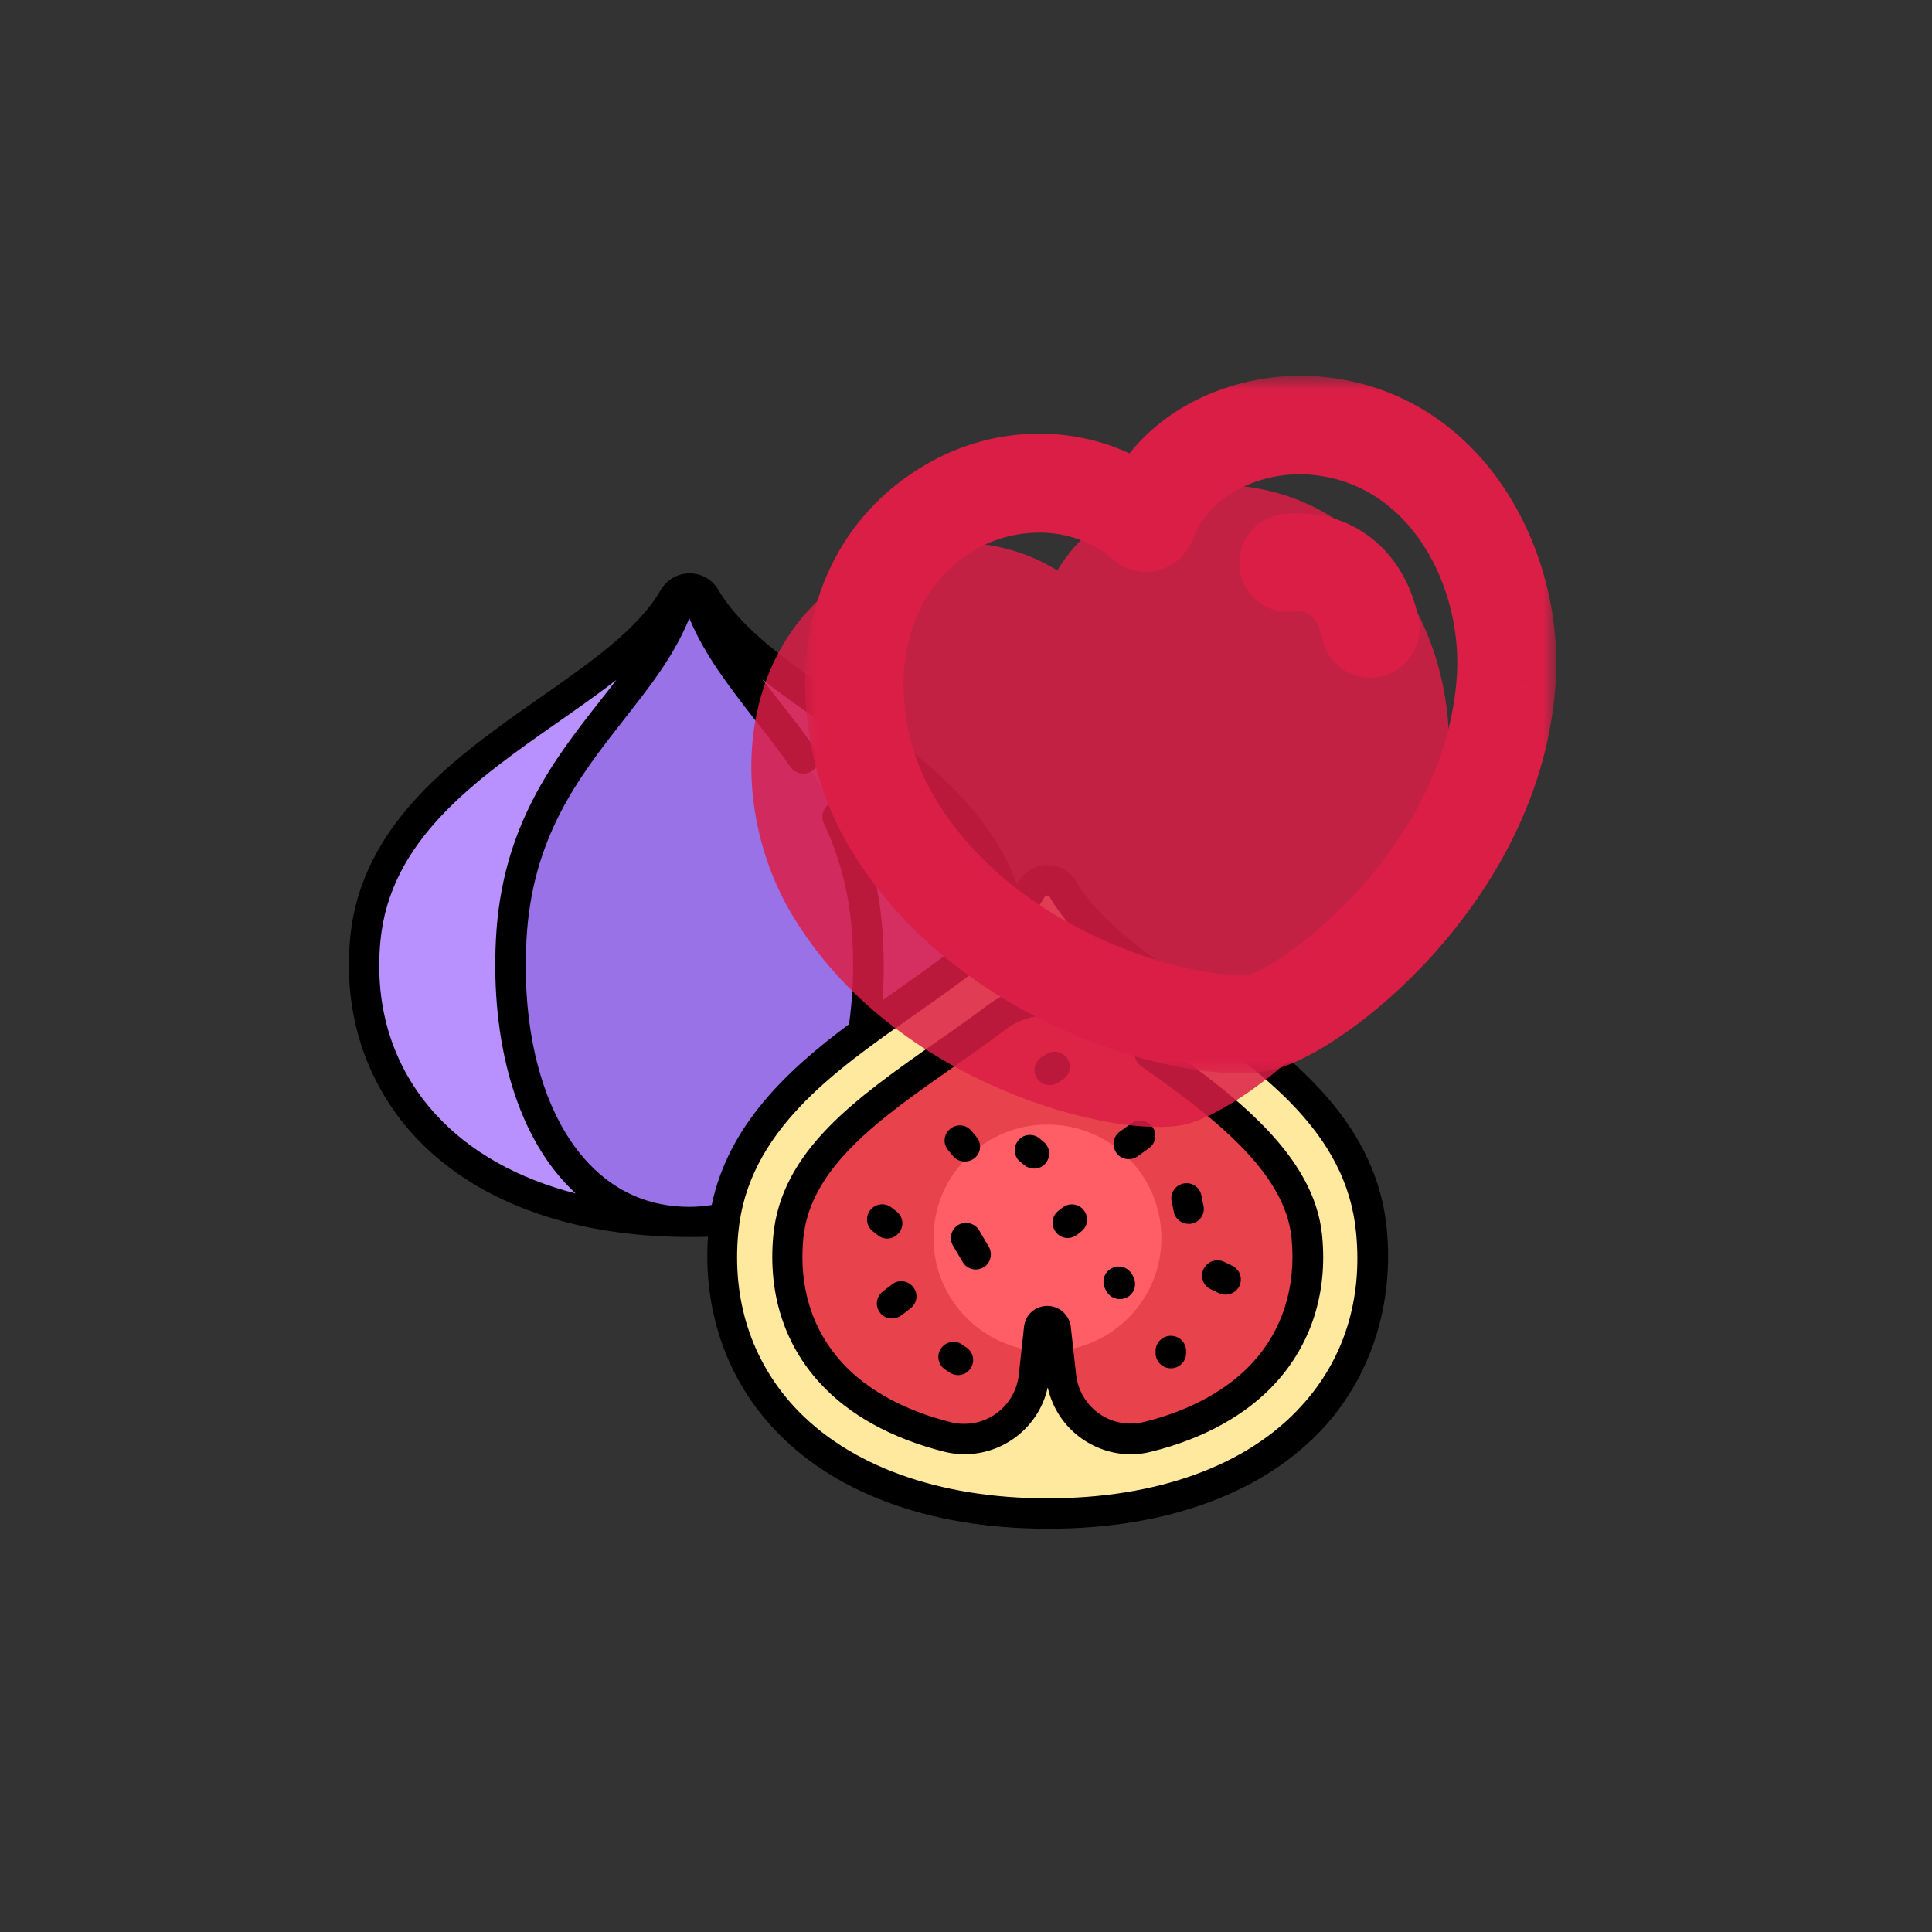 <svg width="72" height="72" viewBox="0 0 72 72" fill="none" xmlns="http://www.w3.org/2000/svg">
<rect x="0" y="0" width="72" height="72" fill="#333333" stroke="none"/>
<path d="M25.111 22.326C25.375 21.866 26.023 21.866 26.287 22.326C28.631 26.369 37.162 28.518 37.78 35.072C38.319 40.854 33.965 45.592 25.699 45.592C17.433 45.592 13.069 40.854 13.618 35.072C14.226 28.518 22.767 26.36 25.111 22.326Z" fill="#B891FF"/>
<path d="M25.111 22.326C22.767 26.36 14.226 28.518 13.608 35.072C13.069 40.854 17.423 45.592 25.689 45.592V21.984C25.464 21.984 25.238 22.091 25.111 22.326Z" fill="#B891FF"/>
<path d="M25.375 22.326C25.522 21.866 25.875 21.866 26.022 22.326C27.307 26.369 32.004 28.518 32.347 35.072C32.642 40.854 30.249 45.592 25.699 45.592C21.149 45.592 18.756 40.854 19.05 35.072C19.384 28.518 24.081 26.36 25.375 22.326Z" fill="#9972E8"/>
<path d="M38.447 33.148C38.712 32.689 39.359 32.689 39.623 33.148C41.967 37.192 50.498 39.34 51.116 45.894C51.656 51.677 47.302 56.414 39.035 56.414C30.769 56.414 26.405 51.677 26.954 45.894C27.572 39.34 36.103 37.182 38.447 33.148Z" fill="#FFE99E"/>
<path d="M48.704 46.119C48.429 43.199 45.733 41.313 42.879 39.311C42.212 38.842 41.565 38.383 40.938 37.914C40.369 37.485 39.702 37.27 39.025 37.27C38.349 37.27 37.682 37.485 37.113 37.914C36.495 38.383 35.838 38.842 35.172 39.311C32.318 41.313 29.621 43.199 29.347 46.119C29.16 48.082 29.71 49.831 30.935 51.169C31.965 52.292 33.456 53.103 35.279 53.562C36.809 53.943 38.329 52.878 38.496 51.315L38.692 49.518C38.712 49.333 38.859 49.245 38.996 49.245C39.143 49.245 39.28 49.333 39.31 49.518L39.506 51.315C39.682 52.878 41.193 53.943 42.722 53.562C44.546 53.112 46.037 52.302 47.066 51.169C48.341 49.831 48.89 48.082 48.704 46.119Z" fill="#E8434C"/>
<path d="M43.281 46.139C43.281 43.804 41.379 41.909 39.035 41.909C36.691 41.909 34.789 43.804 34.789 46.139C34.789 48.336 36.476 50.143 38.633 50.348L38.721 49.518C38.741 49.333 38.888 49.245 39.035 49.245C39.182 49.245 39.319 49.333 39.339 49.518L39.427 50.348C41.594 50.143 43.281 48.346 43.281 46.139Z" fill="#FF5E67"/>
<path d="M51.685 45.836C51.283 41.548 47.733 39.057 44.605 36.869C42.732 35.551 40.957 34.31 40.114 32.865C39.888 32.474 39.486 32.239 39.035 32.239C38.584 32.239 38.182 32.474 37.956 32.865C37.937 32.894 37.917 32.933 37.898 32.962C36.77 29.856 33.858 27.815 31.269 25.998C29.396 24.68 27.621 23.439 26.778 21.994C26.552 21.603 26.15 21.368 25.699 21.368C25.248 21.368 24.846 21.603 24.62 21.994C23.787 23.439 22.012 24.68 20.129 25.998C17.001 28.186 13.451 30.677 13.049 34.965C12.784 37.748 13.628 40.346 15.412 42.3C16.511 43.501 17.933 44.439 19.639 45.084C21.414 45.758 23.453 46.099 25.709 46.099C25.934 46.099 26.16 46.099 26.385 46.09C26.199 48.776 27.042 51.286 28.768 53.171C29.866 54.373 31.288 55.31 32.995 55.955C34.77 56.629 36.809 56.971 39.065 56.971C41.32 56.971 43.36 56.629 45.135 55.955C46.841 55.31 48.263 54.373 49.361 53.171C51.106 51.227 51.94 48.62 51.685 45.836ZM16.246 41.538C14.657 39.809 13.941 37.563 14.177 35.072C14.53 31.302 17.707 29.075 20.776 26.926C21.541 26.389 22.287 25.871 22.973 25.334C22.777 25.598 22.571 25.852 22.365 26.115C20.649 28.303 18.698 30.784 18.482 34.994C18.286 38.842 19.247 42.183 21.129 44.156C21.237 44.263 21.345 44.371 21.453 44.478C19.296 43.921 17.511 42.925 16.246 41.538ZM25.699 44.976C24.228 44.976 22.973 44.439 21.953 43.374C20.286 41.626 19.433 38.588 19.619 35.053C19.815 31.204 21.571 28.967 23.257 26.809C24.218 25.588 25.13 24.426 25.689 23.039C26.258 24.416 27.17 25.578 28.121 26.809C28.572 27.375 29.033 27.971 29.465 28.587C29.641 28.84 29.994 28.909 30.259 28.733C30.514 28.557 30.582 28.206 30.406 27.942C29.955 27.297 29.484 26.692 29.023 26.106C28.817 25.842 28.611 25.578 28.415 25.324C29.102 25.861 29.847 26.389 30.612 26.916C33.387 28.86 36.26 30.882 37.035 34.047C36.103 35.014 34.809 35.922 33.465 36.869C33.269 37.006 33.083 37.143 32.887 37.279C32.946 36.537 32.946 35.775 32.906 34.994C32.818 33.265 32.436 31.702 31.73 30.198C31.592 29.915 31.259 29.798 30.975 29.925C30.69 30.061 30.573 30.393 30.7 30.677C31.337 32.034 31.69 33.47 31.769 35.043C31.828 36.127 31.779 37.182 31.641 38.168C29.317 39.897 27.14 41.948 26.523 44.908C26.258 44.947 25.983 44.976 25.699 44.976ZM48.488 52.409C46.468 54.627 43.105 55.838 39.035 55.838C34.966 55.838 31.612 54.617 29.582 52.409C27.994 50.671 27.278 48.434 27.513 45.943C27.866 42.173 31.043 39.946 34.112 37.797C36.093 36.41 37.966 35.092 38.927 33.431C38.947 33.392 38.986 33.373 39.025 33.373C39.065 33.373 39.104 33.392 39.123 33.431C40.084 35.092 41.957 36.41 43.938 37.797C47.007 39.946 50.185 42.173 50.538 45.943C50.783 48.444 50.077 50.68 48.488 52.409Z" fill="black"/>
<path d="M43.183 38.813C42.928 38.637 42.575 38.696 42.389 38.95C42.212 39.204 42.271 39.555 42.526 39.731C45.144 41.577 47.9 43.648 48.135 46.158C48.302 47.955 47.802 49.557 46.684 50.778C45.742 51.804 44.34 52.575 42.624 52.995C42.055 53.132 41.457 53.025 40.977 52.693C40.486 52.351 40.172 51.823 40.104 51.237L39.908 49.469C39.859 49.01 39.476 48.659 39.015 48.668C38.564 48.678 38.211 49.001 38.162 49.45L37.966 51.247C37.898 51.833 37.584 52.361 37.093 52.702C36.613 53.034 36.015 53.142 35.446 53.005C33.72 52.575 32.318 51.804 31.386 50.788C30.268 49.567 29.768 47.975 29.935 46.168C30.18 43.511 32.779 41.694 35.525 39.77C36.201 39.292 36.848 38.842 37.476 38.364C38.398 37.67 39.672 37.67 40.594 38.354C40.839 38.539 41.192 38.51 41.389 38.276C41.594 38.022 41.555 37.66 41.3 37.465C39.976 36.459 38.123 36.459 36.799 37.465C36.191 37.924 35.554 38.373 34.877 38.842C31.916 40.923 29.111 42.876 28.817 46.06C28.621 48.19 29.219 50.085 30.553 51.54C31.641 52.732 33.24 53.611 35.181 54.099C36.064 54.324 37.005 54.148 37.751 53.63C38.417 53.171 38.878 52.478 39.045 51.706C39.221 52.487 39.672 53.171 40.339 53.63C40.879 54.001 41.506 54.197 42.144 54.197C42.398 54.197 42.654 54.167 42.908 54.099C44.85 53.62 46.448 52.732 47.537 51.54C48.87 50.075 49.478 48.18 49.273 46.06C48.988 43.052 46.017 40.815 43.183 38.813Z" fill="black"/>
<path d="M33.24 49.137C33.357 49.137 33.485 49.098 33.593 49.02L33.936 48.756C34.181 48.561 34.23 48.209 34.034 47.965C33.838 47.721 33.485 47.672 33.24 47.867L32.897 48.131C32.651 48.327 32.602 48.678 32.798 48.922C32.897 49.059 33.063 49.137 33.24 49.137Z" fill="black"/>
<path d="M33.504 45.943C33.701 45.699 33.661 45.347 33.416 45.152L33.23 45.006C32.985 44.81 32.632 44.849 32.436 45.093C32.239 45.338 32.279 45.689 32.524 45.885L32.71 46.031C32.818 46.119 32.936 46.158 33.063 46.158C33.23 46.158 33.387 46.08 33.504 45.943Z" fill="black"/>
<path d="M35.956 43.286C36.084 43.286 36.211 43.247 36.319 43.16C36.564 42.964 36.593 42.603 36.388 42.368L36.201 42.144C36.005 41.9 35.642 41.87 35.407 42.075C35.162 42.271 35.132 42.632 35.338 42.867L35.525 43.091C35.632 43.218 35.789 43.286 35.956 43.286Z" fill="black"/>
<path d="M39.408 40.356L39.594 40.239C39.859 40.083 39.947 39.731 39.79 39.467C39.633 39.204 39.28 39.116 39.016 39.272L38.829 39.389C38.565 39.545 38.476 39.897 38.633 40.161C38.741 40.337 38.927 40.434 39.123 40.434C39.212 40.444 39.31 40.415 39.408 40.356Z" fill="black"/>
<path d="M41.604 42.964C41.712 43.12 41.889 43.199 42.065 43.199C42.183 43.199 42.301 43.16 42.399 43.091L42.82 42.788C43.075 42.603 43.134 42.251 42.948 41.997C42.761 41.743 42.408 41.685 42.154 41.87L41.732 42.173C41.477 42.359 41.428 42.71 41.604 42.964Z" fill="black"/>
<path d="M44.772 44.547C44.713 44.244 44.409 44.039 44.105 44.107C43.801 44.166 43.595 44.468 43.664 44.771L43.742 45.152C43.791 45.426 44.036 45.611 44.301 45.611C44.34 45.611 44.38 45.611 44.409 45.601C44.713 45.543 44.919 45.24 44.85 44.937L44.772 44.547Z" fill="black"/>
<path d="M45.115 48.043L45.419 48.19C45.497 48.229 45.586 48.248 45.674 48.248C45.88 48.248 46.086 48.131 46.184 47.936C46.321 47.653 46.213 47.32 45.929 47.174L45.625 47.027C45.34 46.891 45.007 46.998 44.86 47.281C44.713 47.565 44.831 47.907 45.115 48.043Z" fill="black"/>
<path d="M43.065 50.348V50.426C43.065 50.739 43.32 50.993 43.634 50.993C43.948 50.993 44.203 50.739 44.203 50.426V50.348C44.203 50.036 43.948 49.782 43.634 49.782C43.32 49.782 43.065 50.036 43.065 50.348Z" fill="black"/>
<path d="M36.652 47.233C36.917 47.076 37.005 46.725 36.848 46.461L36.486 45.846C36.329 45.582 35.976 45.494 35.711 45.65C35.446 45.806 35.358 46.158 35.515 46.422L35.878 47.037C35.985 47.213 36.172 47.311 36.368 47.311C36.456 47.311 36.554 47.281 36.652 47.233Z" fill="black"/>
<path d="M39.79 46.139C39.908 46.139 40.026 46.099 40.133 46.021L40.281 45.904C40.535 45.719 40.584 45.367 40.398 45.113C40.212 44.859 39.859 44.81 39.604 44.996L39.457 45.113C39.202 45.299 39.153 45.65 39.339 45.904C39.447 46.06 39.623 46.139 39.79 46.139Z" fill="black"/>
<path d="M35.064 50.261C34.887 50.524 34.966 50.876 35.23 51.042L35.387 51.149C35.485 51.208 35.593 51.247 35.701 51.247C35.887 51.247 36.064 51.159 36.172 50.993C36.348 50.729 36.27 50.378 36.005 50.212L35.848 50.104C35.593 49.928 35.24 49.997 35.064 50.261Z" fill="black"/>
<path d="M38.721 42.407C38.466 42.222 38.113 42.271 37.927 42.525C37.741 42.779 37.79 43.13 38.045 43.316L38.192 43.433C38.29 43.511 38.417 43.55 38.535 43.55C38.712 43.55 38.878 43.472 38.986 43.326C39.172 43.072 39.123 42.72 38.868 42.534L38.721 42.407Z" fill="black"/>
<path d="M41.438 47.262C41.153 47.398 41.045 47.74 41.183 48.024L41.222 48.102C41.32 48.297 41.526 48.414 41.732 48.414C41.82 48.414 41.908 48.395 41.987 48.356C42.271 48.219 42.379 47.877 42.242 47.594L42.202 47.516C42.055 47.233 41.712 47.115 41.438 47.262Z" fill="black"/>
<path opacity="0.85" d="M44.153 41.909C41.604 42.477 33.314 40.443 29.516 34.087C27.086 30.019 27.344 23.947 32.005 21.239C34.355 19.87 37.211 19.899 39.403 21.258C40.871 18.814 43.786 17.895 46.106 18.1C51.501 18.579 54.377 23.947 53.961 28.651C53.623 32.708 51.471 35.896 49.726 37.852C47.654 40.159 45.353 41.636 44.153 41.909Z" fill="#DB1E46"/>
<mask id="path-23-outside-1_1_65" maskUnits="userSpaceOnUse" x="30" y="14.002" width="28" height="26" fill="black">
<rect fill="white" x="30" y="14.002" width="28" height="26"/>
<path fill-rule="evenodd" clip-rule="evenodd" d="M32.516 31.064C36.314 37.438 44.604 39.478 47.153 38.909C48.353 38.635 50.654 37.154 52.726 34.839C54.471 32.878 56.623 29.681 56.961 25.611C57.377 20.894 54.501 15.51 49.106 15.029C46.786 14.823 43.871 15.745 42.403 18.197C40.211 16.834 37.355 16.805 35.005 18.177C30.344 20.894 30.086 26.984 32.516 31.064ZM41.044 36.095C38.863 35.163 35.858 33.398 33.964 30.22C31.941 26.827 32.09 21.806 35.848 19.619C37.504 18.648 40.172 18.383 42.145 20.1C42.353 20.286 42.641 20.355 42.909 20.286C43.176 20.227 43.395 20.031 43.494 19.776C44.396 17.413 46.955 16.52 48.948 16.697C53.301 17.079 55.622 21.551 55.275 25.474C54.7 32.329 48.293 36.958 46.776 37.291C45.983 37.468 43.682 37.212 41.044 36.095ZM51.224 24.24C51.234 24.23 51.244 24.23 51.254 24.23C51.685 24.133 51.969 23.703 51.891 23.283C51.489 21.173 49.891 19.923 47.919 20.157C47.459 20.206 47.135 20.626 47.194 21.075C47.243 21.525 47.655 21.857 48.116 21.798C49.194 21.671 50.018 22.355 50.253 23.586C50.342 24.035 50.773 24.328 51.224 24.24Z"/>
</mask>
<path fill-rule="evenodd" clip-rule="evenodd" d="M32.516 31.064C36.314 37.438 44.604 39.478 47.153 38.909C48.353 38.635 50.654 37.154 52.726 34.839C54.471 32.878 56.623 29.681 56.961 25.611C57.377 20.894 54.501 15.51 49.106 15.029C46.786 14.823 43.871 15.745 42.403 18.197C40.211 16.834 37.355 16.805 35.005 18.177C30.344 20.894 30.086 26.984 32.516 31.064ZM41.044 36.095C38.863 35.163 35.858 33.398 33.964 30.22C31.941 26.827 32.09 21.806 35.848 19.619C37.504 18.648 40.172 18.383 42.145 20.1C42.353 20.286 42.641 20.355 42.909 20.286C43.176 20.227 43.395 20.031 43.494 19.776C44.396 17.413 46.955 16.52 48.948 16.697C53.301 17.079 55.622 21.551 55.275 25.474C54.7 32.329 48.293 36.958 46.776 37.291C45.983 37.468 43.682 37.212 41.044 36.095ZM51.224 24.24C51.234 24.23 51.244 24.23 51.254 24.23C51.685 24.133 51.969 23.703 51.891 23.283C51.489 21.173 49.891 19.923 47.919 20.157C47.459 20.206 47.135 20.626 47.194 21.075C47.243 21.525 47.655 21.857 48.116 21.798C49.194 21.671 50.018 22.355 50.253 23.586C50.342 24.035 50.773 24.328 51.224 24.24Z" fill="white"/>
<path d="M47.153 38.909L47.371 39.885L47.376 39.884L47.153 38.909ZM32.516 31.064L31.657 31.575L31.657 31.576L32.516 31.064ZM52.726 34.839L53.471 35.506L53.473 35.504L52.726 34.839ZM56.961 25.611L55.964 25.523L55.964 25.529L56.961 25.611ZM49.106 15.029L49.195 14.033L49.195 14.033L49.106 15.029ZM42.403 18.197L41.875 19.046L42.738 19.583L43.261 18.711L42.403 18.197ZM35.005 18.177L35.509 19.041L35.51 19.041L35.005 18.177ZM33.964 30.22L34.823 29.708L34.823 29.708L33.964 30.22ZM41.044 36.095L40.652 37.014L40.654 37.015L41.044 36.095ZM35.848 19.619L36.351 20.483L36.354 20.482L35.848 19.619ZM42.145 20.1L42.812 19.354L42.801 19.345L42.145 20.1ZM42.909 20.286L42.694 19.309L42.677 19.313L42.66 19.317L42.909 20.286ZM43.494 19.776L44.426 20.138L44.428 20.133L43.494 19.776ZM48.948 16.697L48.86 17.693L48.86 17.693L48.948 16.697ZM55.275 25.474L54.279 25.386L54.278 25.39L55.275 25.474ZM46.776 37.291L46.562 36.314L46.559 36.315L46.776 37.291ZM51.254 24.23V25.23H51.365L51.474 25.206L51.254 24.23ZM51.224 24.24L51.415 25.222L51.714 25.163L51.93 24.948L51.224 24.24ZM51.891 23.283L52.874 23.099L52.873 23.096L51.891 23.283ZM47.919 20.157L48.025 21.152L48.038 21.15L47.919 20.157ZM47.194 21.075L48.188 20.967L48.187 20.956L48.185 20.945L47.194 21.075ZM48.116 21.798L47.999 20.805L47.989 20.806L48.116 21.798ZM50.253 23.586L49.271 23.773L49.272 23.778L50.253 23.586ZM46.935 37.933C46.486 38.033 45.641 38.036 44.499 37.835C43.382 37.638 42.063 37.26 40.699 36.672C37.962 35.492 35.135 33.506 33.375 30.552L31.657 31.576C33.695 34.995 36.912 37.217 39.907 38.508C41.409 39.156 42.878 39.58 44.151 39.804C45.398 40.025 46.546 40.069 47.371 39.885L46.935 37.933ZM51.981 34.172C50.995 35.274 49.958 36.172 49.036 36.822C48.09 37.489 47.341 37.84 46.93 37.934L47.376 39.884C48.165 39.703 49.166 39.177 50.188 38.456C51.235 37.719 52.385 36.719 53.471 35.506L51.981 34.172ZM55.964 25.529C55.652 29.295 53.652 32.294 51.979 34.175L53.473 35.504C55.291 33.462 57.595 30.067 57.957 25.694L55.964 25.529ZM49.018 16.026C53.676 16.44 56.351 21.148 55.964 25.523L57.957 25.699C58.403 20.64 55.327 14.579 49.195 14.033L49.018 16.026ZM43.261 18.711C44.479 16.676 46.965 15.843 49.018 16.026L49.195 14.033C46.607 13.804 43.262 14.814 41.545 17.683L43.261 18.711ZM35.51 19.041C37.552 17.848 40.01 17.886 41.875 19.046L42.931 17.348C40.413 15.781 37.159 15.761 34.501 17.314L35.51 19.041ZM33.375 30.552C31.119 26.763 31.497 21.38 35.509 19.041L34.502 17.314C29.192 20.408 29.054 27.205 31.657 31.575L33.375 30.552ZM33.105 30.732C35.152 34.167 38.375 36.042 40.652 37.014L41.437 35.175C39.35 34.284 36.564 32.629 34.823 29.708L33.105 30.732ZM35.345 18.755C33.154 20.03 32.033 22.132 31.746 24.338C31.462 26.525 31.985 28.853 33.105 30.732L34.823 29.708C33.92 28.194 33.506 26.315 33.73 24.596C33.951 22.897 34.784 21.395 36.351 20.483L35.345 18.755ZM42.801 19.345C40.423 17.277 37.267 17.628 35.342 18.756L36.354 20.482C37.741 19.668 39.92 19.49 41.489 20.854L42.801 19.345ZM42.66 19.317C42.714 19.304 42.77 19.317 42.812 19.354L41.478 20.845C41.937 21.255 42.568 21.405 43.157 21.255L42.66 19.317ZM42.562 19.413C42.577 19.375 42.616 19.326 42.694 19.309L43.123 21.263C43.737 21.128 44.212 20.687 44.426 20.138L42.562 19.413ZM49.036 15.7C46.772 15.5 43.676 16.494 42.559 19.419L44.428 20.133C45.116 18.331 47.137 17.54 48.86 17.693L49.036 15.7ZM56.271 25.562C56.463 23.387 55.92 21.063 54.711 19.211C53.492 17.343 51.568 15.923 49.035 15.7L48.86 17.693C50.681 17.853 52.094 18.86 53.037 20.304C53.989 21.764 54.433 23.637 54.279 25.386L56.271 25.562ZM46.991 38.268C47.581 38.138 48.406 37.681 49.245 37.081C50.124 36.453 51.139 35.582 52.12 34.499C54.073 32.344 55.959 29.275 56.271 25.557L54.278 25.39C54.015 28.527 52.41 31.2 50.638 33.156C49.755 34.13 48.848 34.907 48.082 35.454C47.274 36.031 46.73 36.277 46.562 36.314L46.991 38.268ZM40.654 37.015C42.042 37.603 43.348 37.968 44.424 38.162C45.458 38.349 46.395 38.4 46.993 38.267L46.559 36.315C46.364 36.358 45.754 36.37 44.78 36.194C43.848 36.026 42.685 35.704 41.434 35.174L40.654 37.015ZM51.254 23.23C51.23 23.23 50.839 23.212 50.518 23.532L51.93 24.948C51.804 25.074 51.647 25.16 51.48 25.202C51.347 25.235 51.23 25.23 51.254 25.23V23.23ZM50.908 23.466C50.895 23.398 50.915 23.347 50.932 23.321C50.95 23.294 50.983 23.266 51.033 23.255L51.474 25.206C52.415 24.992 53.054 24.062 52.874 23.099L50.908 23.466ZM48.038 21.15C48.774 21.063 49.399 21.252 49.876 21.627C50.358 22.006 50.747 22.62 50.909 23.47L52.873 23.096C52.633 21.836 52.022 20.77 51.111 20.055C50.196 19.336 49.036 19.017 47.801 19.164L48.038 21.15ZM48.185 20.945C48.199 21.049 48.128 21.141 48.025 21.152L47.814 19.163C46.79 19.271 46.071 20.203 46.202 21.205L48.185 20.945ZM47.989 20.806C48.086 20.794 48.177 20.863 48.188 20.967L46.2 21.184C46.309 22.186 47.223 22.92 48.242 22.79L47.989 20.806ZM51.236 23.398C51.085 22.609 50.727 21.903 50.141 21.415C49.544 20.917 48.789 20.712 47.999 20.805L48.233 22.791C48.521 22.757 48.717 22.831 48.86 22.951C49.015 23.08 49.187 23.332 49.271 23.773L51.236 23.398ZM51.033 23.259C51.127 23.24 51.217 23.305 51.235 23.393L49.272 23.778C49.466 24.765 50.419 25.416 51.415 25.222L51.033 23.259Z" fill="#DB1E46" mask="url(#path-23-outside-1_1_65)"/>
</svg>
